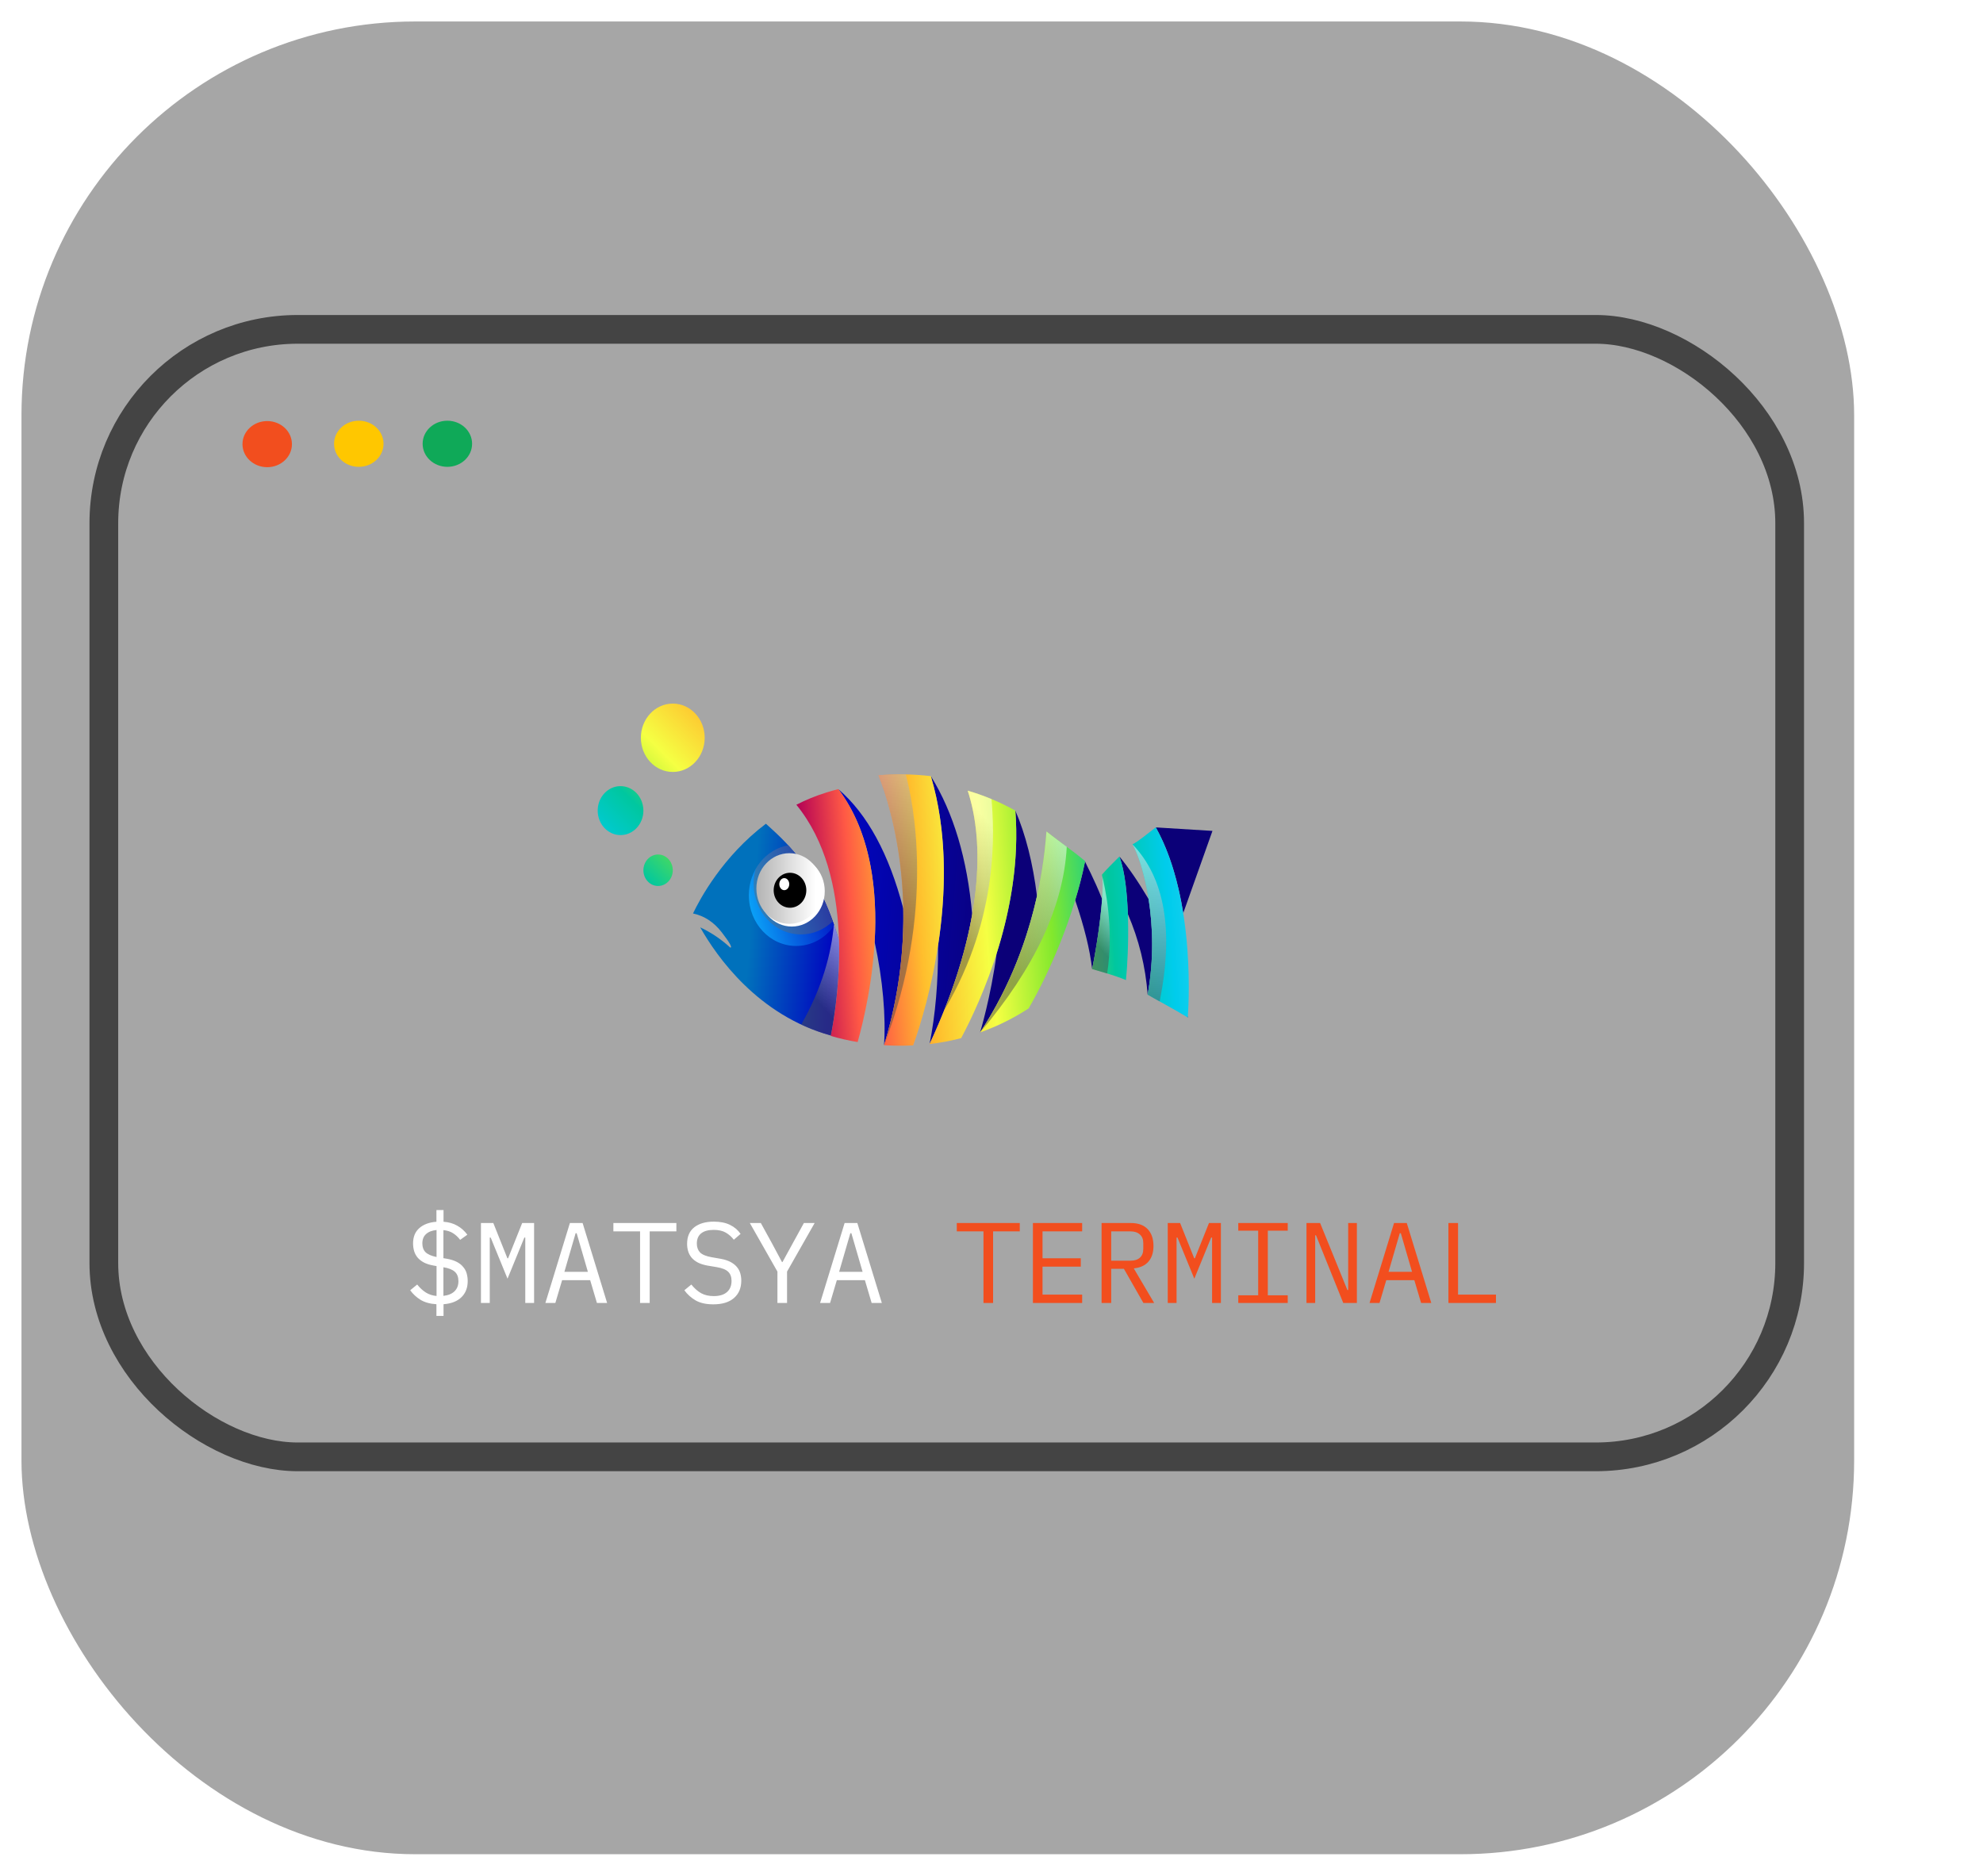 <svg width="554" height="524" viewBox="0 0 554 524" fill="none" xmlns="http://www.w3.org/2000/svg">
<g filter="url(#filter0_d_20_17)">
<rect x="6" y="2" width="512" height="512" rx="110" fill="black" fill-opacity="0.35"/>
</g>
<ellipse cx="100.238" cy="123.974" rx="6.909" ry="6.443" fill="#FFC700"/>
<ellipse cx="74.651" cy="124.073" rx="6.909" ry="6.443" fill="#F24E1E"/>
<ellipse cx="124.983" cy="123.974" rx="6.909" ry="6.443" fill="#0FA958"/>
<rect x="-4.012" y="-4.012" width="314.976" height="470.976" rx="54.157" transform="matrix(0 -1 -1 0 495.976 402.976)" stroke="#444444" stroke-width="8.024"/>
<g clip-path="url(#clip0_20_17)">
<path d="M232.128 289.279C211.697 283.661 200.204 267.173 195.621 259.063C198.661 260.496 201.466 262.385 204.035 264.73C204.643 264.73 203.845 263.306 201.641 260.456C199.436 257.606 196.753 255.847 193.591 255.18H193.614C195.507 251.198 201.892 239.253 213.977 230.118C218.492 234.319 228.525 242.258 234.386 262.703C234.705 273.915 233.154 283.954 232.128 289.279Z" fill="url(#paint0_linear_20_17)"/>
<path d="M252.354 253.812C252.582 265.048 251.26 278.043 246.973 291.991C247.52 284.101 246.653 273.646 244.35 263.167C245.171 248.926 243.393 232.609 234.203 220.445C242.306 227.414 248.356 238.537 252.354 253.812Z" fill="url(#paint1_linear_20_17)"/>
<path d="M283.663 226.454C286.551 233.163 288.565 241.126 289.705 250.343C287.129 261.897 282.408 275.356 273.812 288.424C273.812 288.4 276.776 278.727 278.441 266.343C282.089 254.838 284.803 240.89 283.663 226.454Z" fill="url(#paint2_linear_20_17)"/>
<path d="M287.379 281.707C283.982 283.93 280.516 285.737 277.027 287.179C280.516 285.737 283.982 283.93 287.379 281.707Z" fill="url(#paint3_linear_20_17)"/>
<path d="M303.136 240.67C303.136 240.638 303.144 240.605 303.159 240.572C303.098 240.523 303.091 240.556 303.136 240.67Z" fill="url(#paint4_linear_20_17)"/>
<path d="M303.136 240.67C303.387 241.378 305.644 245.458 307.902 251.174C307.469 257.256 306.237 265.292 305.12 270.715C304.481 265.26 302.9 258.844 300.377 251.467C301.471 247.9 302.406 244.285 303.136 240.67Z" fill="url(#paint5_linear_20_17)"/>
<path d="M260.062 216.829C266.401 227.072 270.247 239.962 271.6 255.497C269.776 265.952 266.059 278.019 259.697 291.673C261.339 283.433 262.129 274.265 262.068 264.169C264.257 249.952 264.805 232.805 260.062 216.829Z" fill="url(#paint6_linear_20_17)"/>
<path d="M338.731 232.121L330.568 255.082C329.268 246.948 326.942 238.349 322.906 231.144L338.731 232.121Z" fill="url(#paint7_linear_20_17)"/>
<path d="M320.9 251.198C322.062 258.599 322.427 267.906 320.626 277.872C320.033 270.023 318.186 262.508 315.085 255.326C314.88 249.219 314.195 243.186 312.736 239.278C315.32 242.404 318.042 246.378 320.9 251.198Z" fill="url(#paint8_linear_20_17)"/>
<path d="M209.211 250.099C209.211 243.088 213.954 237.275 220.202 236.151C224.398 240.695 229.323 247.583 233.063 258.526C230.669 262.019 226.792 264.266 222.437 264.266C215.117 264.266 209.211 257.94 209.211 250.099Z" fill="url(#paint9_linear_20_17)"/>
<g style="mix-blend-mode:multiply" opacity="0.4">
<path d="M210.557 246.874C210.557 245.458 210.739 244.09 211.104 242.771C213.065 239.327 216.349 236.835 220.202 236.151C224.238 240.548 228.981 247.094 232.653 257.378C230.304 259.65 227.203 261.042 223.782 261.042C216.463 261.042 210.557 254.715 210.557 246.874Z" fill="#666666"/>
</g>
<path d="M268.521 290.012C265.557 290.794 262.616 291.331 259.697 291.673C275.089 258.648 274.952 234.856 270.346 220.884C274.815 222.179 279.284 224.011 283.663 226.454C285.829 253.958 273.971 279.802 268.521 290.012Z" fill="url(#paint10_linear_20_17)"/>
<path d="M245.422 216.585C250.074 216.194 254.999 216.219 260.062 216.829C269 246.874 259.104 281.072 255.113 292.04C252.354 292.186 249.618 292.162 246.973 291.991C258.146 255.644 249.116 225.672 245.422 216.585Z" fill="url(#paint11_linear_20_17)"/>
<path d="M232.105 289.401C234.317 278.067 238.946 244.969 222.482 224.817C225.105 223.474 227.932 222.301 230.942 221.373C231.991 221.047 233.078 220.738 234.203 220.445C251.214 242.942 242.823 279.655 239.607 291.111C236.985 290.672 234.454 290.085 232.105 289.401Z" fill="url(#paint12_linear_20_17)"/>
<path style="mix-blend-mode:multiply" opacity="0.5" d="M232.128 289.279C229.186 288.473 226.427 287.447 223.851 286.226C229.711 275.869 232.265 266.391 232.972 258.233C233.458 259.65 233.929 261.14 234.386 262.703C234.705 273.915 233.154 283.93 232.128 289.279Z" fill="url(#paint13_linear_20_17)"/>
<path d="M331.822 284.247C327.741 281.756 323.682 279.655 320.626 277.872C324.252 257.891 319.121 240.621 316.385 235.858C317.89 235.198 321.014 232.536 322.906 231.144C334.399 251.687 331.936 283.246 331.822 284.247Z" fill="url(#paint14_linear_20_17)"/>
<path d="M287.379 281.707C282.956 284.614 278.395 286.788 273.812 288.424C287.539 267.613 291.393 245.702 292.35 232.267C295.953 235.15 299.511 237.495 303.159 240.572C300.035 256.034 293.194 271.692 287.379 281.707Z" fill="url(#paint15_linear_20_17)"/>
<path d="M305.12 270.715C306.762 262.703 308.677 249 307.856 244.334C308.997 242.991 311.322 240.694 312.736 239.278C315.929 247.754 315.359 266.123 314.561 273.793C311.049 272.327 307.72 271.521 305.12 270.715Z" fill="url(#paint16_linear_20_17)"/>
<path d="M221.206 258.844C226.293 258.844 230.418 254.425 230.418 248.975C230.418 243.525 226.293 239.107 221.206 239.107C216.118 239.107 211.993 243.525 211.993 248.975C211.993 254.425 216.118 258.844 221.206 258.844Z" fill="white"/>
<path d="M220.521 258.086C225.609 258.086 229.734 253.668 229.734 248.218C229.734 242.768 225.609 238.349 220.521 238.349C215.434 238.349 211.309 242.768 211.309 248.218C211.309 253.668 215.434 258.086 220.521 258.086Z" fill="url(#paint17_linear_20_17)"/>
<path d="M220.704 253.592C223.223 253.592 225.264 251.405 225.264 248.706C225.264 246.008 223.223 243.821 220.704 243.821C218.185 243.821 216.143 246.008 216.143 248.706C216.143 251.405 218.185 253.592 220.704 253.592Z" fill="black"/>
<path d="M219.108 248.682C219.876 248.682 220.499 247.927 220.499 246.997C220.499 246.066 219.876 245.311 219.108 245.311C218.34 245.311 217.717 246.066 217.717 246.997C217.717 247.927 218.34 248.682 219.108 248.682Z" fill="white"/>
<path style="mix-blend-mode:multiply" opacity="0.5" d="M298.028 236.566C297.147 253.111 289.074 270.397 273.812 288.424C287.539 267.613 291.393 245.702 292.35 232.267C294.243 233.782 296.136 235.15 298.028 236.566Z" fill="url(#paint18_linear_20_17)"/>
<path style="mix-blend-mode:multiply" opacity="0.5" d="M263.824 282.122C275.02 254.031 274.496 233.464 270.346 220.884C272.58 221.544 274.792 222.301 277.004 223.229C277.688 231.583 279.353 255.815 264.006 281.854C263.961 281.951 263.892 282.025 263.824 282.122Z" fill="url(#paint19_linear_20_17)"/>
<path style="mix-blend-mode:multiply" opacity="0.5" d="M307.925 244.749C308.563 247.241 311.322 258.99 309.316 271.961C307.788 271.497 306.374 271.106 305.12 270.715C306.716 262.923 308.563 249.757 307.925 244.749Z" fill="url(#paint20_linear_20_17)"/>
<path style="mix-blend-mode:multiply" opacity="0.5" d="M316.385 235.858C325.43 245.287 327.961 259.918 323.978 279.753C322.792 279.093 321.652 278.483 320.626 277.872C324.252 257.891 319.121 240.621 316.385 235.858Z" fill="url(#paint21_linear_20_17)"/>
<path style="mix-blend-mode:multiply" opacity="0.5" d="M246.973 291.991C258.146 255.644 249.116 225.672 245.422 216.585C247.885 216.39 250.439 216.292 253.038 216.341C255.022 223.4 261.544 254.374 246.973 291.991Z" fill="url(#paint22_linear_20_17)"/>
<path d="M331.868 283.808C331.868 283.954 331.875 284.101 331.891 284.247C331.875 284.231 331.853 284.215 331.822 284.199C331.837 284.133 331.853 284.003 331.868 283.808Z" fill="url(#paint23_linear_20_17)"/>
<path d="M187.959 215.657C192.883 215.657 196.875 211.381 196.875 206.106C196.875 200.831 192.883 196.555 187.959 196.555C183.035 196.555 179.043 200.831 179.043 206.106C179.043 211.381 183.035 215.657 187.959 215.657Z" fill="url(#paint24_linear_20_17)"/>
<path d="M173.365 233.293C176.891 233.293 179.75 230.231 179.75 226.454C179.75 222.676 176.891 219.614 173.365 219.614C169.839 219.614 166.98 222.676 166.98 226.454C166.98 230.231 169.839 233.293 173.365 233.293Z" fill="url(#paint25_linear_20_17)"/>
<path d="M183.855 247.509C186.121 247.509 187.959 245.541 187.959 243.113C187.959 240.684 186.121 238.716 183.855 238.716C181.588 238.716 179.75 240.684 179.75 243.113C179.75 245.541 181.588 247.509 183.855 247.509Z" fill="url(#paint26_linear_20_17)"/>
<path d="M121.928 364.352C120.157 364.245 118.685 363.84 117.512 363.136C116.339 362.411 115.368 361.515 114.6 360.448L116.552 358.848C117.32 359.808 118.131 360.555 118.984 361.088C119.837 361.621 120.829 361.941 121.96 362.048V353.696L121.224 353.568C120.115 353.376 119.187 353.088 118.44 352.704C117.693 352.299 117.096 351.829 116.648 351.296C116.2 350.741 115.88 350.133 115.688 349.472C115.496 348.789 115.4 348.085 115.4 347.36C115.4 345.547 115.976 344.128 117.128 343.104C118.301 342.059 119.901 341.461 121.928 341.312V338.048H123.912V341.312C125.384 341.419 126.653 341.781 127.72 342.4C128.808 342.997 129.757 343.84 130.568 344.928L128.552 346.368C127.976 345.6 127.315 344.981 126.568 344.512C125.843 344.043 124.947 343.755 123.88 343.648V351.488L124.84 351.648C125.928 351.84 126.845 352.128 127.592 352.512C128.339 352.896 128.936 353.365 129.384 353.92C129.853 354.453 130.184 355.061 130.376 355.744C130.568 356.427 130.664 357.141 130.664 357.888C130.664 359.765 130.077 361.269 128.904 362.4C127.752 363.531 126.088 364.181 123.912 364.352V367.616H121.928V364.352ZM117.992 347.36C117.992 348.405 118.291 349.227 118.888 349.824C119.507 350.421 120.531 350.869 121.96 351.168V343.616C120.68 343.744 119.699 344.128 119.016 344.768C118.333 345.387 117.992 346.251 117.992 347.36ZM128.072 357.92C128.072 356.768 127.741 355.893 127.08 355.296C126.44 354.699 125.373 354.272 123.88 354.016V362.016C125.224 361.867 126.259 361.44 126.984 360.736C127.709 360.032 128.072 359.093 128.072 357.92ZM146.748 352.8V345.728H146.492L141.788 357.216L137.084 345.728H136.828V352.8V364H134.364V341.664H137.82L141.756 351.52H141.948L145.884 341.664H149.212V364H146.748V352.8ZM166.767 364L164.879 357.632H157.039L155.151 364H152.367L159.215 341.664H162.767L169.615 364H166.767ZM161.103 344.512H160.815L157.679 355.296H164.239L161.103 344.512ZM181.507 344V364H178.819V344H171.363V341.664H188.963V344H181.507ZM199.286 364.384C197.281 364.384 195.638 364.021 194.358 363.296C193.078 362.549 192.022 361.6 191.19 360.448L193.142 358.848C194.017 359.936 194.934 360.747 195.894 361.28C196.875 361.813 198.038 362.08 199.382 362.08C201.003 362.08 202.241 361.707 203.094 360.96C203.947 360.213 204.374 359.168 204.374 357.824C204.374 356.736 204.065 355.893 203.446 355.296C202.827 354.677 201.75 354.24 200.214 353.984L197.718 353.568C196.63 353.376 195.713 353.088 194.966 352.704C194.241 352.32 193.654 351.861 193.206 351.328C192.758 350.773 192.438 350.176 192.246 349.536C192.054 348.875 191.958 348.192 191.958 347.488C191.958 345.44 192.63 343.893 193.974 342.848C195.318 341.803 197.131 341.28 199.414 341.28C201.206 341.28 202.71 341.579 203.926 342.176C205.163 342.773 206.155 343.616 206.902 344.704L205.014 346.336C204.395 345.525 203.649 344.864 202.774 344.352C201.899 343.84 200.769 343.584 199.382 343.584C197.867 343.584 196.705 343.904 195.894 344.544C195.083 345.184 194.678 346.144 194.678 347.424C194.678 348.427 194.977 349.248 195.574 349.888C196.193 350.507 197.291 350.955 198.87 351.232L201.27 351.648C202.358 351.84 203.275 352.128 204.022 352.512C204.769 352.896 205.366 353.355 205.814 353.888C206.283 354.421 206.614 355.019 206.806 355.68C206.998 356.341 207.094 357.035 207.094 357.76C207.094 359.829 206.411 361.451 205.046 362.624C203.702 363.797 201.782 364.384 199.286 364.384ZM217.194 364V355.232L209.482 341.664H212.554L215.754 347.488L218.474 352.576H218.602L221.386 347.488L224.586 341.664H227.594L219.882 355.232V364H217.194ZM243.517 364L241.629 357.632H233.789L231.901 364H229.117L235.965 341.664H239.517L246.365 364H243.517ZM237.853 344.512H237.565L234.429 355.296H240.989L237.853 344.512Z" fill="white"/>
<path d="M277.444 344V364H274.756V344H267.3V341.664H284.9V344H277.444ZM288.568 364V341.664H302.328V344H291.256V351.52H301.944V353.856H291.256V361.664H302.328V364H288.568ZM310.443 364H307.755V341.664H315.883C317.952 341.664 319.531 342.229 320.619 343.36C321.707 344.491 322.251 346.069 322.251 348.096C322.251 349.909 321.782 351.36 320.843 352.448C319.904 353.536 318.539 354.165 316.747 354.336L322.443 364H319.435L313.995 354.464H310.443V364ZM315.819 352.192C316.95 352.192 317.824 351.915 318.443 351.36C319.083 350.784 319.403 349.973 319.403 348.928V347.264C319.403 346.219 319.083 345.419 318.443 344.864C317.824 344.288 316.95 344 315.819 344H310.443V352.192H315.819ZM338.623 352.8V345.728H338.367L333.663 357.216L328.959 345.728H328.703V352.8V364H326.239V341.664H329.695L333.631 351.52H333.823L337.759 341.664H341.087V364H338.623V352.8ZM345.938 364V361.856H351.506V343.808H345.938V341.664H359.762V343.808H354.194V361.856H359.762V364H345.938ZM367.654 345.088H367.43V364H364.998V341.664H368.806L376.422 360.384H376.646V341.664H379.078V364H375.27L367.654 345.088ZM397.017 364L395.129 357.632H387.289L385.401 364H382.617L389.465 341.664H393.017L399.865 364H397.017ZM391.353 344.512H391.065L387.929 355.296H394.489L391.353 344.512ZM404.653 364V341.664H407.341V361.664H417.933V364H404.653Z" fill="#F24E1E"/>
</g>
<defs>
<filter id="filter0_d_20_17" x="0" y="0" width="524" height="524" filterUnits="userSpaceOnUse" color-interpolation-filters="sRGB">
<feFlood flood-opacity="0" result="BackgroundImageFix"/>
<feColorMatrix in="SourceAlpha" type="matrix" values="0 0 0 0 0 0 0 0 0 0 0 0 0 0 0 0 0 0 127 0" result="hardAlpha"/>
<feOffset dy="4"/>
<feGaussianBlur stdDeviation="3"/>
<feColorMatrix type="matrix" values="0 0 0 0 0 0 0 0 0 0 0 0 0 0 0 0 0 0 0.09 0"/>
<feBlend mode="normal" in2="BackgroundImageFix" result="effect1_dropShadow_20_17"/>
<feBlend mode="normal" in="SourceGraphic" in2="effect1_dropShadow_20_17" result="shape"/>
</filter>
<linearGradient id="paint0_linear_20_17" x1="300.788" y1="296.852" x2="183.804" y2="287.114" gradientUnits="userSpaceOnUse">
<stop offset="0.2" stop-color="#0B0078"/>
<stop offset="0.6" stop-color="#0006C0"/>
<stop offset="0.8" stop-color="#0071BC"/>
</linearGradient>
<linearGradient id="paint1_linear_20_17" x1="300.696" y1="298.097" x2="184.17" y2="288.402" gradientUnits="userSpaceOnUse">
<stop offset="0.2" stop-color="#0B0078"/>
<stop offset="0.6" stop-color="#0006C0"/>
<stop offset="0.8" stop-color="#0071BC"/>
</linearGradient>
<linearGradient id="paint2_linear_20_17" x1="301.928" y1="292.088" x2="184.146" y2="282.287" gradientUnits="userSpaceOnUse">
<stop offset="0.2" stop-color="#0B0078"/>
<stop offset="0.6" stop-color="#0006C0"/>
<stop offset="0.8" stop-color="#0071BC"/>
</linearGradient>
<linearGradient id="paint3_linear_20_17" x1="302.042" y1="290.55" x2="184.282" y2="280.748" gradientUnits="userSpaceOnUse">
<stop offset="0.2" stop-color="#0B0078"/>
<stop offset="0.6" stop-color="#0006C0"/>
<stop offset="0.8" stop-color="#0071BC"/>
</linearGradient>
<linearGradient id="paint4_linear_20_17" x1="305.422" y1="241.504" x2="214.526" y2="233.949" gradientUnits="userSpaceOnUse">
<stop offset="0.2" stop-color="#0B0078"/>
<stop offset="0.6" stop-color="#0006C0"/>
<stop offset="0.8" stop-color="#0071BC"/>
</linearGradient>
<linearGradient id="paint5_linear_20_17" x1="303.638" y1="271.546" x2="185.855" y2="261.744" gradientUnits="userSpaceOnUse">
<stop offset="0.2" stop-color="#0B0078"/>
<stop offset="0.6" stop-color="#0006C0"/>
<stop offset="0.8" stop-color="#0071BC"/>
</linearGradient>
<linearGradient id="paint6_linear_20_17" x1="301.54" y1="296.632" x2="183.758" y2="286.83" gradientUnits="userSpaceOnUse">
<stop offset="0.2" stop-color="#0B0078"/>
<stop offset="0.6" stop-color="#0006C0"/>
<stop offset="0.8" stop-color="#0071BC"/>
</linearGradient>
<linearGradient id="paint7_linear_20_17" x1="305.12" y1="253.641" x2="187.338" y2="243.839" gradientUnits="userSpaceOnUse">
<stop offset="0.2" stop-color="#0B0078"/>
<stop offset="0.6" stop-color="#0006C0"/>
<stop offset="0.8" stop-color="#0071BC"/>
</linearGradient>
<linearGradient id="paint8_linear_20_17" x1="303.706" y1="276.871" x2="192.68" y2="267.623" gradientUnits="userSpaceOnUse">
<stop offset="0.2" stop-color="#0B0078"/>
<stop offset="0.6" stop-color="#0006C0"/>
<stop offset="0.8" stop-color="#0071BC"/>
</linearGradient>
<linearGradient id="paint9_linear_20_17" x1="249.663" y1="258.209" x2="209.82" y2="268.958" gradientUnits="userSpaceOnUse">
<stop stop-color="#0B0078"/>
<stop offset="0.3" stop-color="#0006C0"/>
<stop offset="1" stop-color="#0CB7FF"/>
</linearGradient>
<linearGradient id="paint10_linear_20_17" x1="193.158" y1="226.429" x2="352.2" y2="214.584" gradientUnits="userSpaceOnUse">
<stop stop-color="#812500"/>
<stop offset="0.2" stop-color="#B30056"/>
<stop offset="0.3" stop-color="#FF5945"/>
<stop offset="0.4" stop-color="#FFBD2D"/>
<stop offset="0.5" stop-color="#F5FF43"/>
<stop offset="0.6" stop-color="#82E82D"/>
<stop offset="0.7" stop-color="#00C79F"/>
<stop offset="0.8" stop-color="#00CCEC"/>
<stop offset="1" stop-color="#69DBFF"/>
</linearGradient>
<linearGradient id="paint11_linear_20_17" x1="200.5" y1="219.052" x2="333.413" y2="209.146" gradientUnits="userSpaceOnUse">
<stop stop-color="#812500"/>
<stop offset="0.2" stop-color="#B30056"/>
<stop offset="0.3" stop-color="#FF5945"/>
<stop offset="0.4" stop-color="#FFBD2D"/>
<stop offset="0.5" stop-color="#F5FF43"/>
<stop offset="0.6" stop-color="#82E82D"/>
<stop offset="0.7" stop-color="#00C79F"/>
<stop offset="0.8" stop-color="#00CCEC"/>
<stop offset="1" stop-color="#69DBFF"/>
</linearGradient>
<linearGradient id="paint12_linear_20_17" x1="195.735" y1="221.739" x2="327.437" y2="211.939" gradientUnits="userSpaceOnUse">
<stop stop-color="#812500"/>
<stop offset="0.2" stop-color="#B30056"/>
<stop offset="0.3" stop-color="#FF5945"/>
<stop offset="0.4" stop-color="#FFBD2D"/>
<stop offset="0.5" stop-color="#F5FF43"/>
<stop offset="0.6" stop-color="#82E82D"/>
<stop offset="0.7" stop-color="#00C79F"/>
<stop offset="0.8" stop-color="#00CCEC"/>
<stop offset="1" stop-color="#69DBFF"/>
</linearGradient>
<linearGradient id="paint13_linear_20_17" x1="246.813" y1="275.014" x2="234.198" y2="286.36" gradientUnits="userSpaceOnUse">
<stop stop-color="white"/>
<stop offset="1" stop-color="#4D4D4D"/>
</linearGradient>
<linearGradient id="paint14_linear_20_17" x1="205.039" y1="240.67" x2="355.021" y2="229.507" gradientUnits="userSpaceOnUse">
<stop stop-color="#812500"/>
<stop offset="0.2" stop-color="#B30056"/>
<stop offset="0.3" stop-color="#FF5945"/>
<stop offset="0.4" stop-color="#FFBD2D"/>
<stop offset="0.5" stop-color="#F5FF43"/>
<stop offset="0.6" stop-color="#82E82D"/>
<stop offset="0.7" stop-color="#00C79F"/>
<stop offset="0.8" stop-color="#00CCEC"/>
<stop offset="1" stop-color="#69DBFF"/>
</linearGradient>
<linearGradient id="paint15_linear_20_17" x1="188.871" y1="240.133" x2="360.488" y2="227.35" gradientUnits="userSpaceOnUse">
<stop stop-color="#812500"/>
<stop offset="0.2" stop-color="#B30056"/>
<stop offset="0.3" stop-color="#FF5945"/>
<stop offset="0.4" stop-color="#FFBD2D"/>
<stop offset="0.5" stop-color="#F5FF43"/>
<stop offset="0.6" stop-color="#82E82D"/>
<stop offset="0.7" stop-color="#00C79F"/>
<stop offset="0.8" stop-color="#00CCEC"/>
<stop offset="1" stop-color="#69DBFF"/>
</linearGradient>
<linearGradient id="paint16_linear_20_17" x1="197.445" y1="248.316" x2="357.309" y2="236.407" gradientUnits="userSpaceOnUse">
<stop stop-color="#812500"/>
<stop offset="0.2" stop-color="#B30056"/>
<stop offset="0.3" stop-color="#FF5945"/>
<stop offset="0.4" stop-color="#FFBD2D"/>
<stop offset="0.5" stop-color="#F5FF43"/>
<stop offset="0.6" stop-color="#82E82D"/>
<stop offset="0.7" stop-color="#00C79F"/>
<stop offset="0.8" stop-color="#00CCEC"/>
<stop offset="1" stop-color="#69DBFF"/>
</linearGradient>
<linearGradient id="paint17_linear_20_17" x1="211.309" y1="237.372" x2="229.734" y2="237.372" gradientUnits="userSpaceOnUse">
<stop stop-color="#B3B3B3"/>
<stop offset="0.9" stop-color="white"/>
</linearGradient>
<linearGradient id="paint18_linear_20_17" x1="310.638" y1="251.735" x2="283.9" y2="275.788" gradientUnits="userSpaceOnUse">
<stop stop-color="white"/>
<stop offset="1" stop-color="#4D4D4D"/>
</linearGradient>
<linearGradient id="paint19_linear_20_17" x1="293.947" y1="249.439" x2="272.117" y2="269.091" gradientUnits="userSpaceOnUse">
<stop stop-color="white"/>
<stop offset="1" stop-color="#4D4D4D"/>
</linearGradient>
<linearGradient id="paint20_linear_20_17" x1="318.277" y1="261.482" x2="310.451" y2="268.515" gradientUnits="userSpaceOnUse">
<stop stop-color="white"/>
<stop offset="1" stop-color="#4D4D4D"/>
</linearGradient>
<linearGradient id="paint21_linear_20_17" x1="324.89" y1="233.904" x2="329.595" y2="283.849" gradientUnits="userSpaceOnUse">
<stop stop-color="white"/>
<stop offset="1" stop-color="#4D4D4D"/>
</linearGradient>
<linearGradient id="paint22_linear_20_17" x1="262.889" y1="190.351" x2="254.037" y2="259.604" gradientUnits="userSpaceOnUse">
<stop stop-color="white"/>
<stop offset="1" stop-color="#4D4D4D"/>
</linearGradient>
<linearGradient id="paint23_linear_20_17" x1="331.822" y1="282.831" x2="331.891" y2="282.831" gradientUnits="userSpaceOnUse">
<stop offset="0.2" stop-color="#0B0078"/>
<stop offset="0.6" stop-color="#0006C0"/>
<stop offset="0.8" stop-color="#0071BC"/>
</linearGradient>
<linearGradient id="paint24_linear_20_17" x1="252.035" y1="148.532" x2="124.575" y2="278.044" gradientUnits="userSpaceOnUse">
<stop stop-color="#812500"/>
<stop offset="0.2" stop-color="#B30056"/>
<stop offset="0.3" stop-color="#FF5945"/>
<stop offset="0.4" stop-color="#FFBD2D"/>
<stop offset="0.5" stop-color="#F5FF43"/>
<stop offset="0.6" stop-color="#82E82D"/>
<stop offset="0.7" stop-color="#00C79F"/>
<stop offset="0.8" stop-color="#00CCEC"/>
<stop offset="1" stop-color="#69DBFF"/>
</linearGradient>
<linearGradient id="paint25_linear_20_17" x1="265.056" y1="132.215" x2="137.596" y2="261.726" gradientUnits="userSpaceOnUse">
<stop stop-color="#812500"/>
<stop offset="0.2" stop-color="#B30056"/>
<stop offset="0.3" stop-color="#FF5945"/>
<stop offset="0.4" stop-color="#FFBD2D"/>
<stop offset="0.5" stop-color="#F5FF43"/>
<stop offset="0.6" stop-color="#82E82D"/>
<stop offset="0.7" stop-color="#00C79F"/>
<stop offset="0.8" stop-color="#00CCEC"/>
<stop offset="1" stop-color="#69DBFF"/>
</linearGradient>
<linearGradient id="paint26_linear_20_17" x1="267.997" y1="153.662" x2="140.537" y2="283.173" gradientUnits="userSpaceOnUse">
<stop stop-color="#812500"/>
<stop offset="0.2" stop-color="#B30056"/>
<stop offset="0.3" stop-color="#FF5945"/>
<stop offset="0.4" stop-color="#FFBD2D"/>
<stop offset="0.5" stop-color="#F5FF43"/>
<stop offset="0.6" stop-color="#82E82D"/>
<stop offset="0.7" stop-color="#00C79F"/>
<stop offset="0.8" stop-color="#00CCEC"/>
<stop offset="1" stop-color="#69DBFF"/>
</linearGradient>
<clipPath id="clip0_20_17">
<rect width="384" height="277" fill="white" transform="translate(70 119)"/>
</clipPath>
</defs>
</svg>

